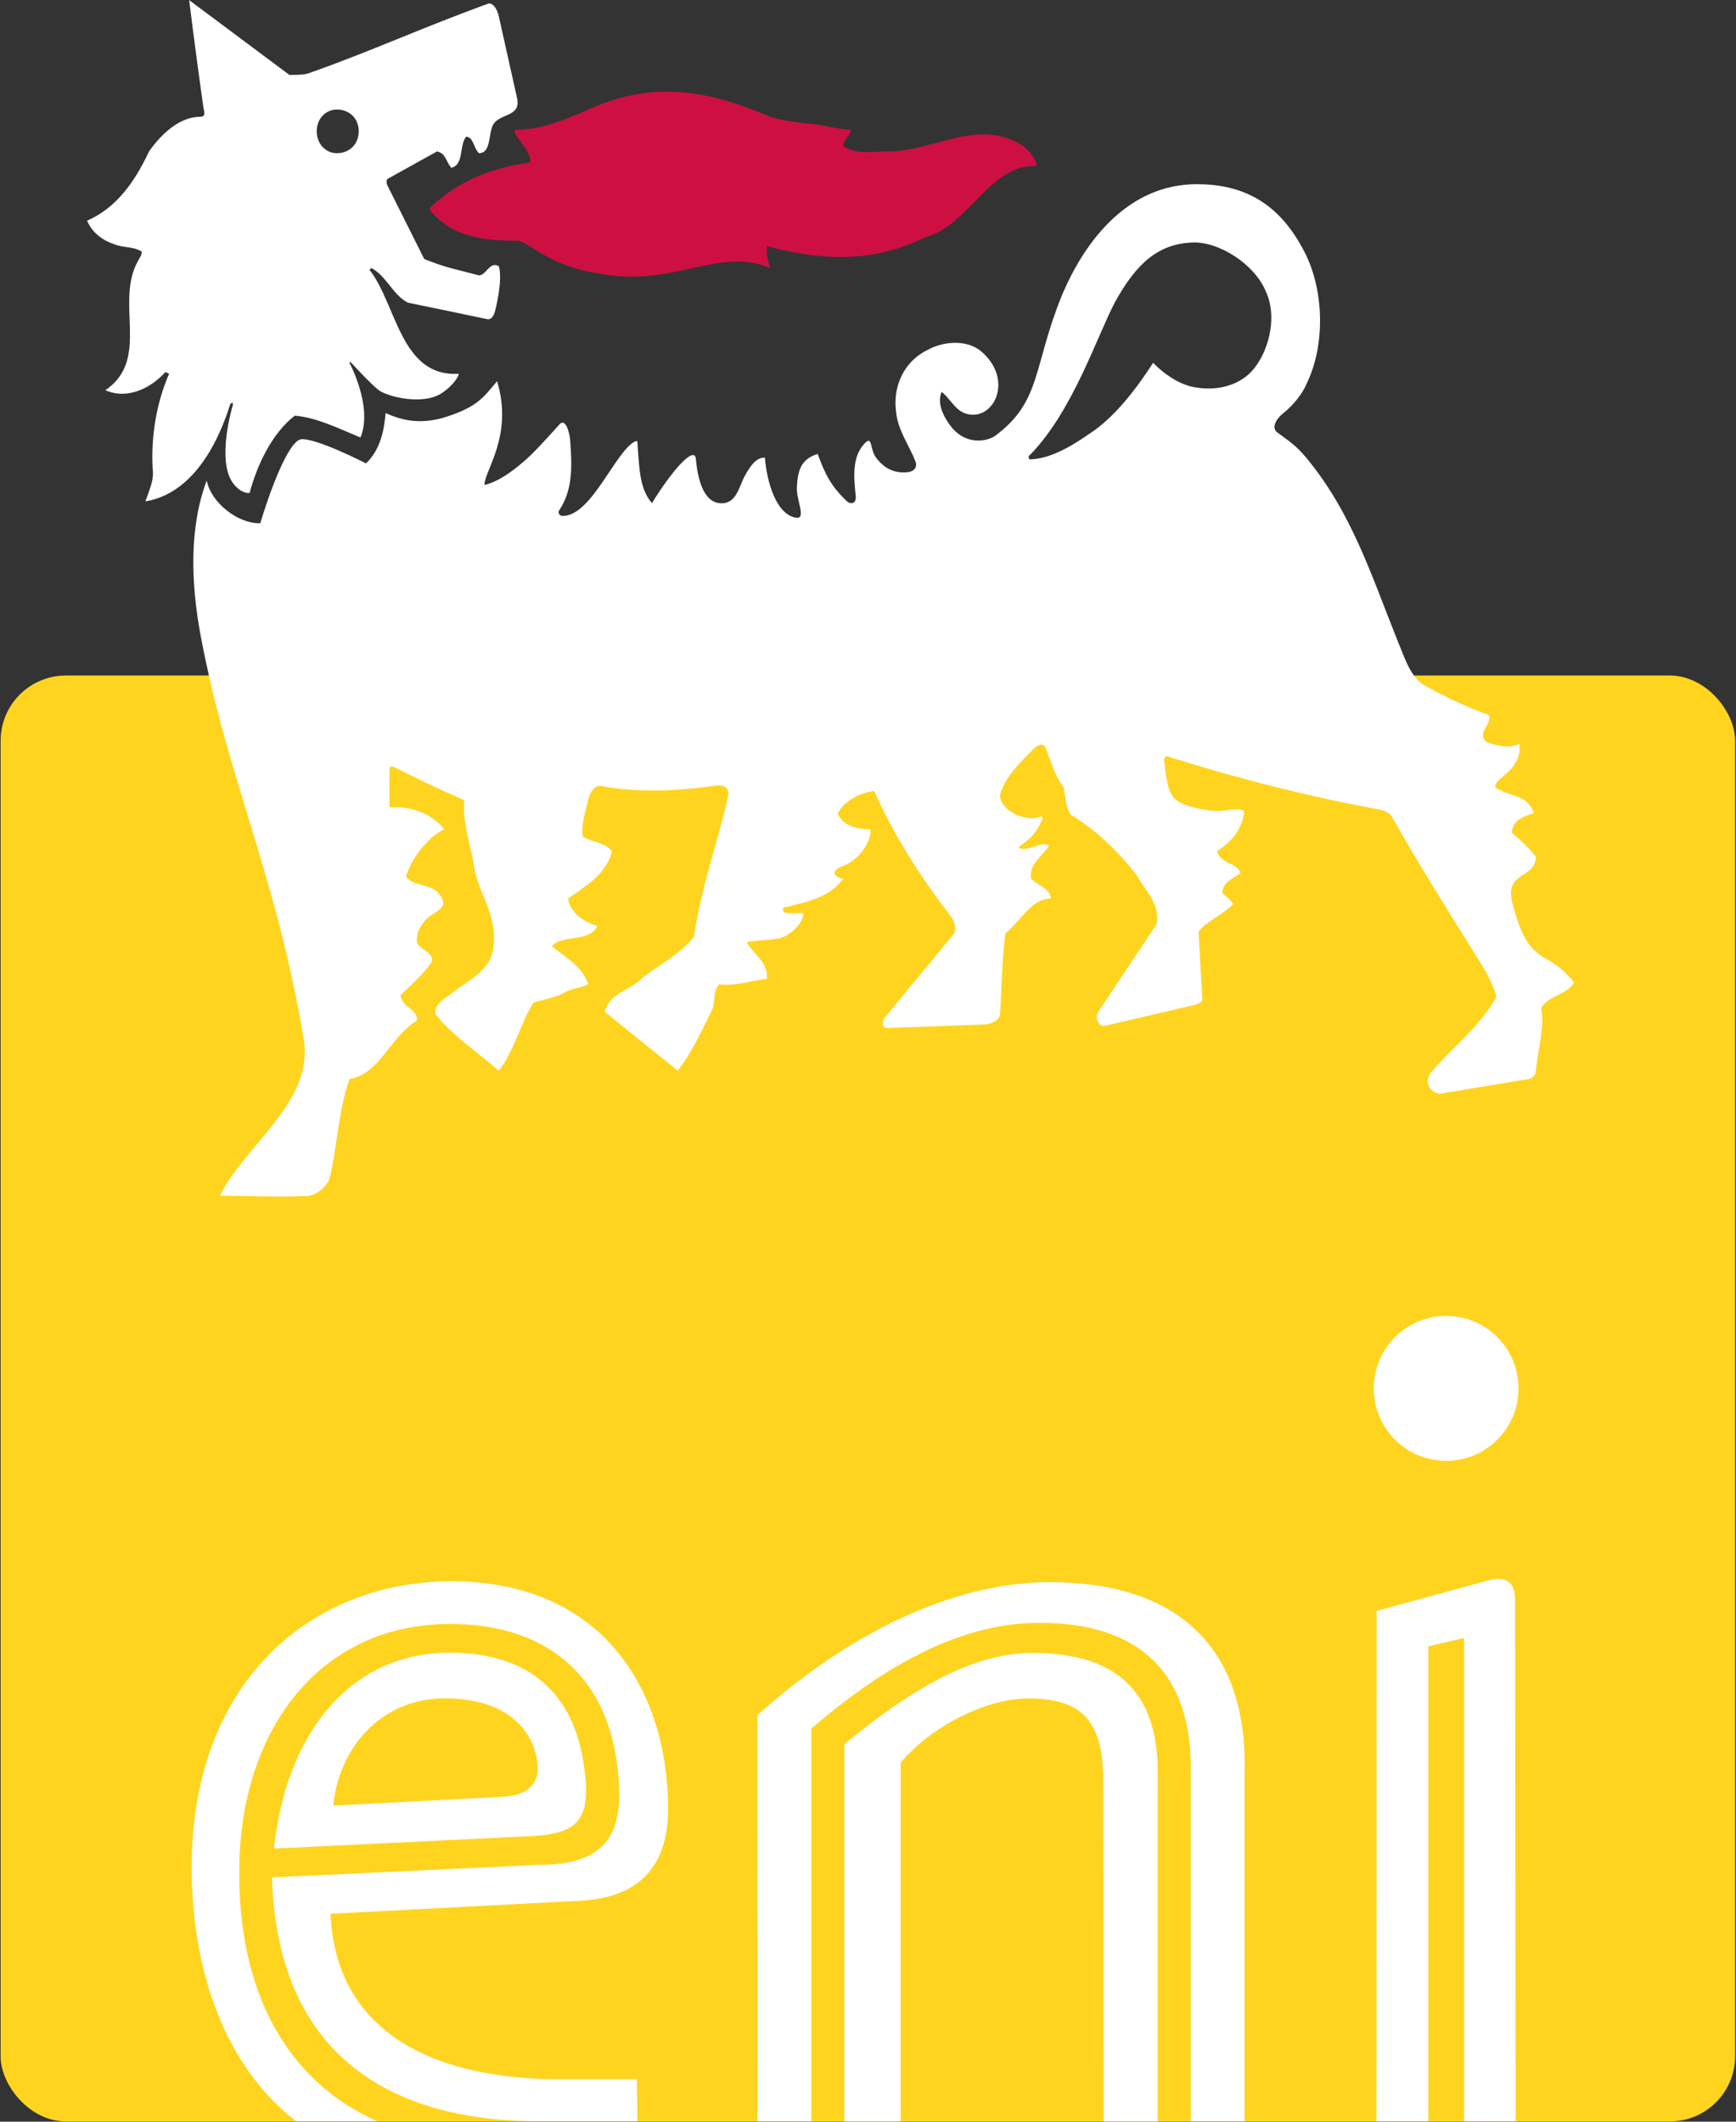 <svg version="1.2" xmlns="http://www.w3.org/2000/svg" viewBox="0 0 1384 1691" width="1384" height="1691">
	<rect x="0" y="0" width="1384" height="1691" fill="#333333" stroke="none"/>
	<title>Eni_SpA-svg</title>
	<style>
		.s0 { fill: #ffd41f } 
		.s1 { fill: #cd1041 } 
		.s2 { fill: #ffffff } 
	</style>
	<g id="Layer">
		<rect id="Layer" class="s0" x=".5" y="538.4" width="1382.8" height="1152.4" rx="52"></rect>
		<path id="Layer" class="s1" d="m737.7 189c-37.8 18.8-77 20.4-126.4 7.2 0 5.8 0 10.2 2.8 17.4-42-17.4-76.9 16-136.5 4.4-40.6-5.8-56.6-26.1-65.3-26.1-26.2 0-52.4-2.9-69.7-24.7v-1.5c24.7-23.2 50.8-31.9 79.9-36.3 2.8-8.7-19-26.1-10.2-26.1 18.9 0 36.2-7.3 53.7-14.6 55.2-26.2 100.2-15.9 148.1 4.4 13.2 4.4 34.9 5.8 35 5.8 10 1.4 20.3 4.4 29 4.4 0 5.7-5.8 7.2-5.8 13 10.1 7.3 23.2 4.4 36.3 4.4 34.8 0 69.8-26.1 104.6-5.9 5.8 3 13.1 11.7 13.1 17.5-37.8-1.5-53.8 47.9-88.6 56.7z"/>
		<g id="Layer">
			<path id="Layer" fill-rule="evenodd" class="s2" d="m723.1 376.4c6.6-0.6 8.3-4.8 6.7-8.8-5.9-14.5-13.9-24.6-15.4-39.2-2.9-21.8 7.3-40.7 24.7-49.3 13-7.3 32-8.8 43.6 1.3 7.3 6.4 13.2 15.7 13.2 26.3 0 8.7-3.9 17.4-11.7 21.7-5.8 3.1-13.4 3-19.3-1.4-5.4-3.9-9.8-11.7-14.2-14.6-4.4 10.2 2.9 21.9 8.7 29.1 12 13.4 27.4 10.1 33.5 6.2 37.7-27.6 30.5-55.6 53.7-112.3 18.9-45 53.8-88.6 107.5-88.6 34.9 0 63.9 13.1 84.2 50.9 17.4 30.5 19 77 3 108.9-3 7.3-10.5 16.5-17.7 22.3-7.9 6.3-9.3 12.6-5.6 15.5 11.7 8.7 14.6 10.2 23.3 20.3 36.3 43.6 52.2 94.4 72.6 145.2 5.2 12.3 10.5 30.3 21.8 36.4 16 8.7 33.4 17.4 50.8 23.3 4.3 7.2-10.2 14.4-1.4 21.7 7.2 2.9 18.9 5.8 26.1 1.5 3 21.8-21.7 27.6-18.9 34.9 5.9 4.2 14.6 5.7 20.4 8.5 4.4 2.2 8.4 6.2 10.2 11.8-8.7 2.9-17.5 5.7-17.5 16 7.3 5.7 13.1 11.5 19 18.7 0 19-27.3 10.5-17.8 40.3 3.7 12 7.7 31.1 25.2 40.7 10.9 6 17.2 12 23 19.3-5.8 10.2-20.3 10.2-26.1 20.3 2.8 17.5-2.9 33.5-4.3 50.8-1.1 5.4-5.9 5.9-5.9 5.9l-69.8 11.6c-5.7 0.9-15-7.2-7.8-17 18.9-21.8 39-36.7 52.1-60.1-2.1-8-6.2-16.6-12-26-25-39.9-48.2-76.9-71.4-117.6-2.7-4.6-10.2-5.8-10.2-5.8-56.6-10.3-113.4-24.8-168.5-42.2-2.8-0.9-2.9 2.9-2.9 2.9 1.4 11.7 2.6 24.7 8.2 30.5 7.2 7.5 30.2 10.3 35.7 10.1 5.8-0.2 15.7-2.9 20 0.1-1.5 14.5-10.2 24.7-21.8 31.9 2.9 10.1 15.9 8.8 18.9 17.5-5.9 4.3-14.5 7.2-14.5 15.9 2.9 2.9 5.8 4.3 8.6 8.8-8.6 8.6-20.3 13-27.6 21.8l3 53.8-0.8 2.5-3.6 1.8-73.3 17.1c-3.2 0.8-5.8-2.9-6.3-5.1 0 0-0.8-3.3 1.1-6.2l46.5-69.8c3-15.9-8.7-26.1-16-39.1-15.9-20.5-33.4-36.4-52.3-48-4.3-5.9-4.3-14.6-5.8-21.7-7.3-10.2-9.9-19.9-14.3-31.6-1.9-4.4-6.1-2.6-10.2 1.2-10.1 10.2-22 21.6-26.3 36.1 0 7.3 6.2 12.7 13.1 16 5.3 2.1 11.6 4.3 18.9 1.5 0 0 2.9-0.7 1.4 2.8-5.8 13.1-11.6 16-18.9 21.8 7.3 4.4 17.5-5.8 24.7-1.4-5.8 8.6-15.9 14.4-14.5 26.1 5.9 5.8 14.5 7.3 16 15.9-16 0-24.7 18.9-36.4 27.7-2.8 21.8-2.8 43.6-4.3 65.4-1.4 4.3-6 6.5-11.6 7.3l-78.5 2.8c-4.3 0-4.3-5.8-1.4-8.7l55.1-66.8c1.5-4.4 0-8.8-1.4-11.6-24.6-32-46.4-65.4-62.4-101.8-11.6 1.5-23.2 7.4-29.1 17.6 3 10.1 16 13 26.2 13 0 11.6-10.2 24.7-21.8 29.1 0 0-6.1 1.8-7.2 5.8 1.3 2.8 4.3 4.3 7.2 4.3-11.6 15.9-30.6 18.9-47.9 23.3-1.5 4.3 2.9 4.3 5.7 4.3h10.3c0 7.2-7.6 14.3-13.1 17.6-8.8 5.2-21.8 2.8-32 5.6 5.9 10.2 17.4 16 16 29.1-11.6 1.4-24.8 5.9-37.8 4.4-5.8 5.8-2.9 14.5-5.8 20.3-7.2 14.5-17.1 36-27.5 48.4l-58.2-46.9c4.4-14.6 17.5-16 27.6-24.8 13.1-11.5 30.5-18.8 43.6-34.8 5.8-39.2 18.5-73.9 27.2-111.7 2.3-11.4-10.4-8.8-10.4-8.8-29 4.2-61.1 5.9-91.7 0.1-4.3 0-7.7 4.8-8.9 9.6-2.2 9-6.3 20.7-4.8 30.9 7.3 4.4 17.4 4.4 23.2 11.6-4.3 19-23.2 29.1-34.9 37.7 1.5 11.7 13.1 18.9 23.3 21.9-2.9 5.8-8.3 7.6-13.1 8.7-8.5 1.8-17.4 1.5-23.2 7.3 10.1 8.7 24.7 16 29 30.5-5.8 2.9-11.6 2.9-17.4 5.8-7.3 4.4-16 5.9-26.2 8.7-10.1 15.9-15.8 39.7-27.8 54.4-16-14.5-37.6-28.3-50.6-45.6 0-8.8 8.4-12.3 13.3-16.3 11.6-9.3 30.9-17.7 33.2-36.2 3.4-27.8-13.1-43.5-16-68.1-2.9-16-8.8-32-7.2-49.4-20.4-8.8-35-16-55.3-26.1 0 0-4.4-2.6-4.4 1.4v30.4c16.1-1.4 33.5 4.5 43.7 17.5-13.1 5.8-26.2 23.2-30.6 37.7 7.3 8.8 20.7 4.7 27.7 15.3 7.4 11.3-7.6 12.5-13.4 20.8-3 4.3-5.6 7.6-5.6 14.8 0 7.2 14.6 8.7 11.7 17.4-7.2 10.2-17.4 19-24.7 26.2 1.5 10.1 14.6 11.6 13 20.3-21.8 13.1-29 42.2-53.7 46.5-8.7 24.7-9.9 53.6-15.5 77.8-1.8 8.1-11.7 15.1-18.2 15.4-26.1 1-46.3-0.2-69.6-0.2 20.4-41.4 75.2-74.7 66.8-125.1-21.8-130.5-60.3-205.9-81.9-320-8.3-43.7-9.3-88.1 4.6-124.9 3.6 18 25.3 34.6 42.7 34 7.3-24.6 22.3-65.4 32.5-66.9 11.6-1.4 51.8 19.2 51.8 19.2 11.6-11 14.6-27.2 15.6-40.1 13.1 5.9 26.5 8.7 44 4.3 30.4-8.7 34.8-18.2 44.9-29.7 13.1 43.5-10.1 71.1-10.1 82.7 13-2.9 26.3-14.3 33.3-20.4 7.8-6.7 26.8-28.2 26.8-28.2 4.7-4.6 7.9 7 8.3 13.7 1.5 20.3 2.1 38.9-8.9 55.3-1 1.4 0 4.3 2.9 4.3 23.3 0 42.1-52.3 58.1-59.6l1.4 0.1c1.5 20.4 1.5 37.8 11.7 49.3 6.8-11.5 17.2-25.7 23.6-32.1 2.9-2.9 10.9-10.7 11.4-2.8 1.4 15 5.7 33.5 18.7 34.9 13 1.5 15.5-12.2 19.8-20.9 6.5-11.9 10.8-15.4 16.5-15.4 1.5 18.9 8.7 45.1 24.7 47.9 8.7 1.5 0.3-14 0.8-24 0.6-11.7 2.1-22.5 16.6-26.8 5.8 16 10.6 25.7 23.3 37.7 2.2 2.2 7.6 2.9 7-4.2-1.4-14.5-3.5-31.4 7.7-42.5 5.6-5.5 3.6 5.2 8.5 11.9 6.9 9.1 14.6 12.4 24.7 11.7zm-414-228.1l29.1 58.1c17.4 7.2 27.6 8.7 43.6 13.1 5.8 0 8.7-11.7 15.9-7.3 3.3 11.2-2.6 34.3-3.2 36.3 0 0-1.6 6.7-5.9 5.9-2.5-0.6-63.5-13.2-63.5-13.2-11.6-5.8-17.4-21.7-29.1-27.6l-1.4 1.5c21.7 27.6 24.7 85.7 71.2 82.8-1.5 5.9-9.4 12.9-14.5 16-14.5 8.7-40.8 2.9-49.4-2.9-7.3-5.9-21.8-21.8-21.8-21.8l-1.3-0.7-0.2 0.7c0 0 18.9 34.9 8.8 59.5-17.5-7.2-35-16-52.4-17.4-18.8 14.5-30.5 40.8-36 61.6-5.1 0.5-10.3-3.7-13.3-7.9-13.5-18.7 0-62.4 0-62.4l-0.4-1.9-1.7 1.3c-3.5 10.3-21 70-67.7 77.6 1.7-4.2 4.4-12.6 4.4-12.6 2.5-7.5 1.4-13.5 1.4-13.5-1.4-25.8 3-52.4 13.1-75.6l-2.9-1.4c-13.1 14.5-31.9 21.7-47.9 14.5 36.3-24.7 7.2-69.8 26.1-103.2 1.5-2.8 2.9-4.3 2.9-7.3-7.2-4.3-14.5-2.8-21.8-5.8-8.7-2.8-17.4-8.6-21.8-18.8 23.3-10.2 37.8-30.5 49.4-55.2 10.2-14.5 24.7-27.6 40.7-27.6 2.9 0 4.3-1.5 2.9-5.8-2.9-20.3-7.3-52.3-11.6-87.2l79.9 59.6c7.2 0 11.6 0 15.9-1.5 49.4-17.4 90.2-36.3 142.4-55.2 2.8-1.2 7 2.4 8.7 10.2l14.6 65.4c2.9 14.5-13.1 11.6-18.9 20.3-4.4 7.3-1.5 23.2-11.6 23.2-4.4-4.3-4.4-13.1-10.2-13.1-5.8 7.3-1.4 21.8-11.7 24.8-4.3-4.4-4.3-11.7-11.5-13.1l-39.3 21.8c0 0-2.1 1.4 0 5.8zm511.4 217.8c15.9 0 33.3-10.1 47.9-20.3 20.3-13.1 37.7-36.2 50.9-56.6 8.7 8.7 18.8 15.9 30.4 18.9 19 4.3 40.7 0 52.3-17.4 10.2-14.6 16-39.3 7.3-58.1-8.8-21.9-37.8-40.7-59.6-39.3-26.1 1.4-43.6 16.1-61 47.9-14.5 27.7-33.3 85.8-66.8 120.6l-1.9 1.8zm-552-278.8c-8.7 0-16 7.2-16 17.3 0 10.2 7.3 17.5 16 17.5 10.2 0 17.5-7.3 17.5-17.5 0-10.1-7.3-17.3-17.5-17.3zm32.4 1603.4h-64.8c-56.1-43.2-83.3-119-83.3-202.5 0-148.5 95.7-227.8 206.9-227.9 121.6-0.1 173 88.1 172.9 181.5-0.1 52.6-30.3 71.5-72 73.2l-197.1 10.3c3.5 82.4 64.3 128.5 172.2 131.8h72l0.5 33.6h-74.2c-117 1.1-212.6-47.9-217.2-194.4l212.5-10c60.5 0.2 69.7-31.6 62.1-83.9-10-68.2-57-108.1-132.7-108.1-102.7 0-166 82.6-167.9 192.2-1.9 102.2 39 172.8 110.1 204.2zm522.1-373.3c71.9 0 100 35.4 100 95.4v278h-43.2l-0.3-272.4c-0.1-49.9-19.9-64.7-59.9-64.7-33.5 0-77.2 22.1-101.6 51.2v285.9h-44.9v-300.8c60.3-49.5 106.9-72.6 149.9-72.6zm-176.2 373.3h-42.9l-0.1-323.7c81.8-73.4 164.9-106 232.7-106 112.5 0 158.1 62 155.7 151.6v278.1h-42.9v-277.9c1.5-80.5-42.1-119.4-120.5-119.4-61.9 0-122.1 32.7-182 84.3zm491.9 0h-41.3l0.1-406.8 89.3-24.4c14-3.8 21 2.2 21 14.4l0.5 416.8h-41.1v-385.2l-28.5 6.6zm14.2-526.4c-31.9 0-57.7-25.8-57.7-57.7 0-32 25.8-57.8 57.7-57.8 31.9 0 57.7 25.8 57.7 57.8 0 31.9-25.8 57.7-57.7 57.7zm-729.3 299.1l-205.2 9.9c10.1-94.6 62.8-156.1 140.2-156.1 63 0 98.5 32.2 106.8 89 6.2 42.3-2.5 55.3-41.8 57.2zm-69.1-109.8c-51.4 0-84.7 40.5-88.8 85.5l134-7c22.5-1.2 28.8-10.9 29-22.6-0.5-22.9-17.1-55.9-74.2-55.9z"/>
		</g>
	</g>
</svg>